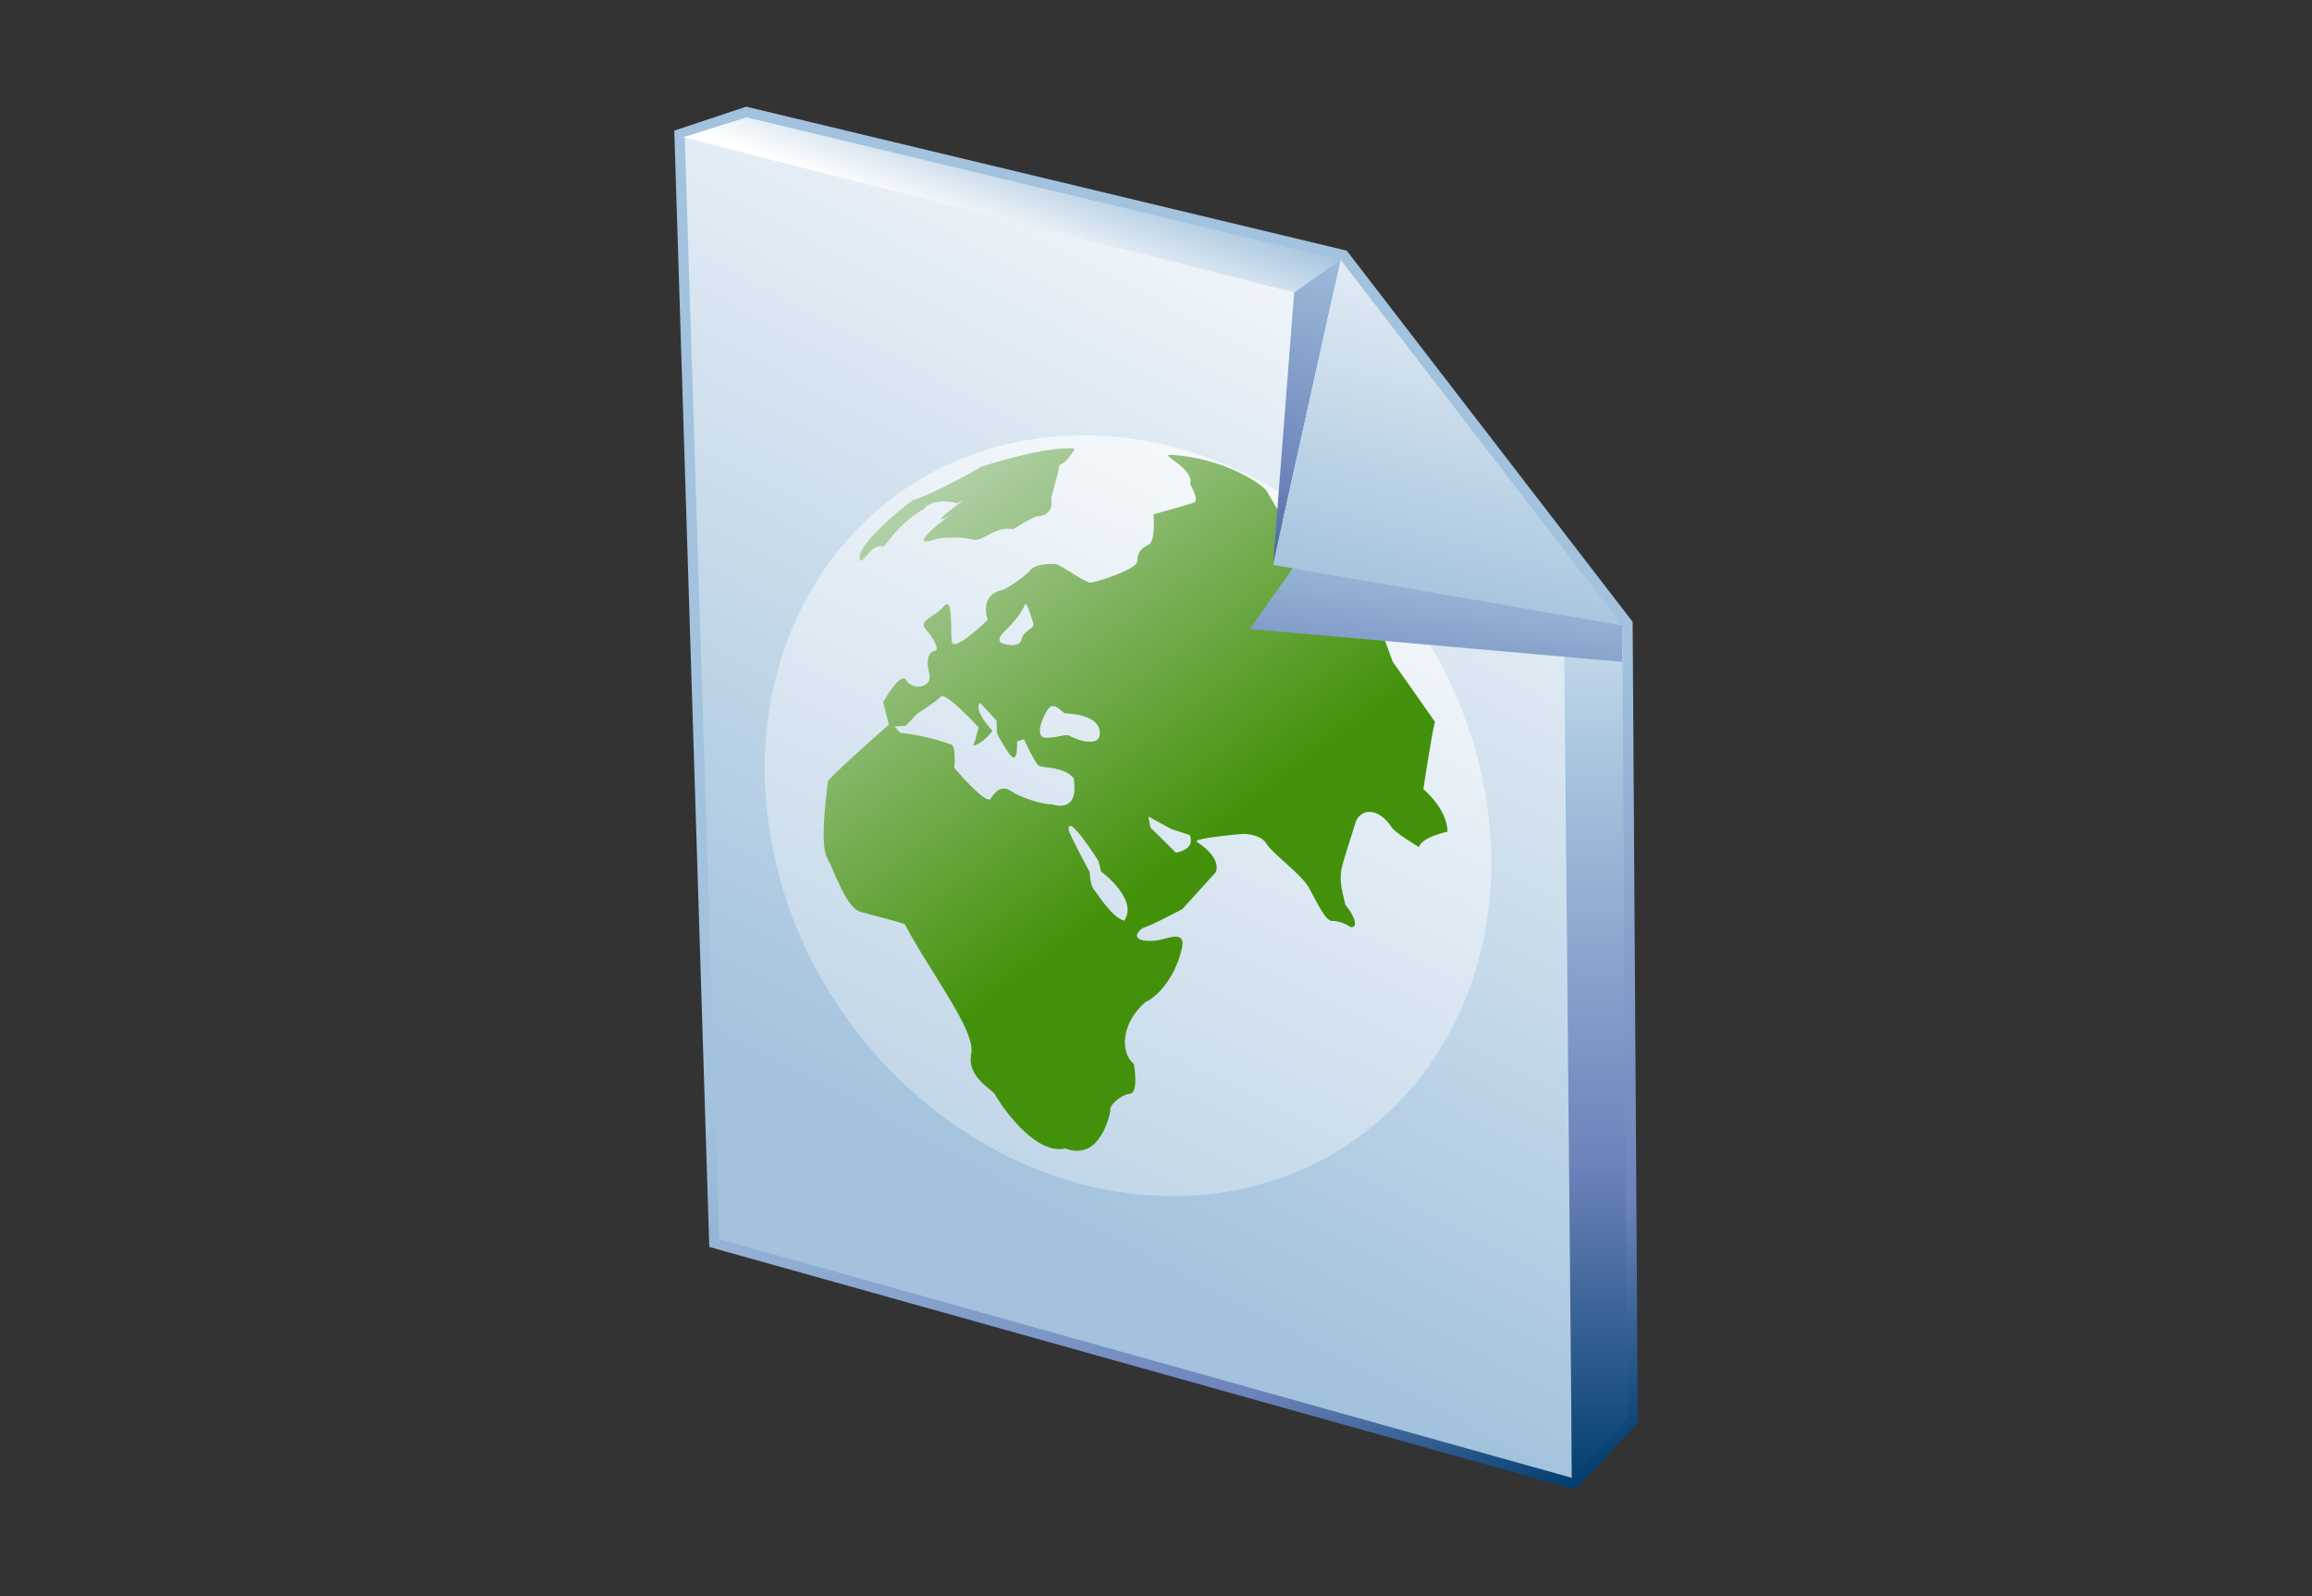 <?xml version="1.0" encoding="UTF-8" standalone="no"?>
<!DOCTYPE svg PUBLIC "-//W3C//DTD SVG 1.1 Tiny//EN" "http://www.w3.org/Graphics/SVG/1.1/DTD/svg11-tiny.dtd">
<svg xmlns="http://www.w3.org/2000/svg" xmlns:xlink="http://www.w3.org/1999/xlink" width="42" height="29" viewBox="0 0 42 29">
<rect x="0" y="0" width="42" height="29" fill="#333333" stroke="none"/>
<rect fill="none" height="29" width="42"/>
<linearGradient id="SVGID_1" gradientUnits="userSpaceOnUse" x1="20.23" y1="14.92" x2="26.89" y2="28.04">
<stop stop-color="#A2C2DD" offset="0.1"/>
<stop stop-color="#6C83BB" offset="0.71"/>
<stop stop-color="#003D6D" offset="0.99"/>
</linearGradient>
<path d="M12.249,2.373l0.636,20.282l15.729,4.406l1.139-1.2l-0.094-14.563l-5.194-6.744L13.555,1.938 L12.249,2.373z" fill="url(#SVGID_1)"/>
<linearGradient id="SVGID_2" gradientUnits="userSpaceOnUse" x1="27.22" y1="1.9" x2="17.04" y2="21.25">
<stop stop-color="#FFFFFF" offset="0.05"/>
<stop stop-color="#A2C2DD" offset="1"/>
</linearGradient>
<path d="M13.066,22.513L12.44,2.506l12.32,2.914c1.249,1.558,2.569,3.466,3.763,5.185l0.032,16.245 L13.066,22.513z" fill="url(#SVGID_2)"/>
<linearGradient id="SVGID_3" gradientUnits="userSpaceOnUse" x1="24.38" y1="6.73" x2="14.29" y2="27.74">
<stop stop-color="#FFFFFF" offset="0"/>
<stop stop-color="#A2C2DD" offset="1"/>
</linearGradient>
<path d="M19.553,7.911c3.606-0.074,6.952,2.959,7.47,6.775c0.519,3.815-1.984,6.969-5.592,7.042 c-3.606,0.075-6.951-2.959-7.471-6.775C13.442,11.138,15.945,7.986,19.553,7.911z" fill="url(#SVGID_3)"/>
<linearGradient id="SVGID_4" gradientUnits="userSpaceOnUse" x1="15.26" y1="6.08" x2="22.26" y2="15.4">
<stop stop-color="#DCE8E4" offset="0"/>
<stop stop-color="#43910A" offset="1"/>
</linearGradient>
<path d="M16.58,9.09c-0.271,0.192-0.984,0.804-0.964,1.037c0.021,0.232,0.19-0.279,0.428-0.196 c0.043-0.002,0.262-0.413,0.735-0.682c0.19-0.228,0.605-0.106,0.605-0.106s1.116-0.491,1.066-0.373 c0.284-0.666-1.971,1.02-1.19,0.597c-0.134,0.073-0.853,0.65-0.222,0.415c0.121-0.015,0.461-0.032,0.635,0.022 s0.401-0.257,0.736-0.191c0.123-0.074,0.367-0.23,0.434-0.231c0.065-0.001,0.306-0.03,0.252-0.332c0,0,0.122-0.431,0.151-0.6 c0.144-0.047,0.28-0.298,0.28-0.298c-0.472-0.06-1.543,0.278-1.702,0.326C17.795,8.513,16.921,8.989,16.58,9.09z" fill="url(#SVGID_4)"/>
<linearGradient id="SVGID_5" gradientUnits="userSpaceOnUse" x1="14.64" y1="6.21" x2="21.62" y2="15.51">
<stop stop-color="#DCE8E4" offset="0"/>
<stop stop-color="#43910A" offset="1"/>
</linearGradient>
<path d="M23.011,8.921l0.448,0.774l0.834,0.286c0,0,0.233,0.252,0.308,0.312 c0.162,0.463,0.451,0.96,0.498,0.982c0.047,0.021,0.255,0.087,0.32,0.075c0.078,0.256,0.013,0.257,0.013,0.257L25.09,11.45 l0.209,0.57l0.769,1.095c-0.054,0.176-0.211,1.221-0.211,1.221s0.438,0.365,0.438,0.774c-0.509,0.118-0.516,0.28-0.516,0.28 s-0.467-0.271-0.517-0.388c-0.286-0.392-0.576-0.258-0.638-0.058c-0.296,0.973-0.333,0.876-0.185,1.491 c0.281,0.356,0.16,0.451,0.076,0.396c-0.085-0.057-0.213-0.102-0.322-0.099c-0.111,0.003-0.281-0.357-0.414-0.602 c-0.132-0.242-0.659-0.617-0.773-0.802c-0.113-0.185-0.433-0.177-0.433-0.177s-0.907,0.075-0.832,0.143 c0.485,0.319,0.341,0.557,0.341,0.557l-0.605,0.667c0,0-0.547,0.293-0.716,0.342c-0.293,0.218,0.071,0.291,0.412,0.191 c0.34-0.102,0.327,0.051,0.292,0.204c-0.128,0.517-0.436,0.851-0.655,0.949c-0.435,0.373-0.473,0.91-0.212,1.126 c0,0,0.094,0.525-0.07,0.541c-0.163,0.015-0.37,0.206-0.359,0.287c0.013,0.083-0.118,0.424-0.177,0.483 c-0.188,0.32-0.491,0.291-0.634,0.224c-0.59,0.139-1.237-0.887-1.283-0.979c-0.045-0.093-0.519-0.316-0.431-0.739 c0.085-0.423-0.729-1.451-1.205-2.351c-0.051-0.039-0.54-0.152-0.805-0.229c-0.265-0.077-0.463-0.715-0.609-0.981 c-0.146-0.267,0.011-1.311,0.013-1.38c0.002-0.071,1.109-1.04,1.109-1.04l-0.102-0.409c0,0,0.32-0.579,0.421-0.394 c0.103,0.185,0.484,0.142,0.415-0.125c-0.07-0.268,0.001-0.399,0.099-0.411c0.099-0.015-0.02-0.234-0.164-0.396 c-0.143-0.161,0.159-0.215,0.331-0.417c0.173-0.201,0.114,0.431,0.143,0.642c0.028,0.21,0.625-0.363,0.653-0.399 c-0.133-0.407,0.162-0.519,0.248-0.533c0.088-0.013,0.45-0.265,0.535-0.373c0.084-0.106,0.36-0.111,0.45-0.103 c0.091,0.009,0.532,0.339,0.632,0.338c0.1-0.004,0.853-0.241,0.854-0.392c0.001-0.152,0.066-0.236,0.202-0.297 c0.135-0.061,0.091-0.553,0.091-0.553s0.64-0.176,0.733-0.213c0.095-0.037-0.021-0.245-0.067-0.338 c0.083-0.281-0.583-0.544-0.35-0.53C22.187,8.317,22.889,8.76,23.011,8.921z M16.25,13.2l0.104,0.114 c0,0,0.463,0.04,0.938,0.217c0.079,0.071,0.043,0.419,0.043,0.419s0.581,0.689,0.662,0.559c0.082-0.13,0.198-0.251,0.369-0.136 c0.17,0.113,0.563,0.246,0.751,0.242c0.081,0.021,0.483,0.142,0.388-0.477c-0.182-0.219-0.565-0.176-0.639-0.232 c-0.074-0.058-0.264-0.475-0.264-0.475l-0.127,0.038c0,0,0.018,0.293-0.061,0.294c-0.075,0.001-0.302-0.438-0.302-0.438 l-0.009-0.234l-0.297-0.32c0,0-0.156,0.084,0.223,0.509c0,0-0.188,0.249-0.351,0.265c0.036-0.061,0.1-0.33,0.1-0.33 s-0.595-0.648-0.686-0.559c-0.105,0.107-0.433,0.313-0.433,0.313l-0.204,0.216L16.25,13.2z M18.624,10.976 c-0.183,0.409-0.513,0.531-0.462,0.676c0.02,0.058,0.361,0.133,0.394-0.03c0.034-0.165,0.228-0.204,0.218-0.274 C18.764,11.277,18.647,10.922,18.624,10.976z M19.346,12.961c-0.057-0.021-0.197-0.23-0.308-0.076 c-0.111,0.153-0.231,0.497-0.062,0.516c0.168,0.021,0.396-0.078,0.458-0.031c0.063,0.045,0.51,0.221,0.542-0.012 C20.031,12.964,19.346,12.961,19.346,12.961z M19.413,15.076c0.005,0.071,0.381,0.765,0.381,0.765s0.009,0.233,0.075,0.315 c0.065,0.079,0.323,0.507,0.554,0.572c0.265-0.395-0.42-0.892-0.42-0.892l-0.05-0.197C19.953,15.639,19.39,14.75,19.413,15.076 z M20.861,14.835l0.038,0.2l0.461,0.456c0,0,0.359-0.041,0.255-0.319l-0.336-0.11L20.861,14.835z" fill="url(#SVGID_5)"/>
<linearGradient id="SVGID_6" gradientUnits="userSpaceOnUse" x1="28.99" y1="7.24" x2="28.99" y2="27.13">
<stop stop-color="#FFFFFF" offset="0"/>
<stop stop-color="#A2C2DD" offset="0.35"/>
<stop stop-color="#6C83BB" offset="0.7"/>
<stop stop-color="#003D6D" offset="1"/>
</linearGradient>
<polygon fill="url(#SVGID_6)" points="28.556,26.85 28.408,10.875 29.471,11.364 29.563,25.785 "/>
<linearGradient id="SVGID_7" gradientUnits="userSpaceOnUse" x1="18.07" y1="4.47" x2="18.78" y2="2.54">
<stop stop-color="#FFFFFF" offset="0.05"/>
<stop stop-color="#A2C2DD" offset="1"/>
</linearGradient>
<polygon fill="url(#SVGID_7)" points="12.408,2.495 13.563,2.132 24.355,4.721 23.51,5.314 "/>
<linearGradient id="SVGID_8" gradientUnits="userSpaceOnUse" x1="25.73" y1="-0.22" x2="21.89" y2="12.55">
<stop stop-color="#FFFFFF" offset="0"/>
<stop stop-color="#A2C2DD" offset="0.35"/>
<stop stop-color="#6C83BB" offset="0.7"/>
<stop stop-color="#003D6D" offset="1"/>
</linearGradient>
<polygon fill="url(#SVGID_8)" points="23.51,5.314 23.126,10.263 24.355,4.721 "/>
<linearGradient id="SVGID_9" gradientUnits="userSpaceOnUse" x1="26.86" y1="6.63" x2="25.42" y2="16.15">
<stop stop-color="#FFFFFF" offset="0"/>
<stop stop-color="#A2C2DD" offset="0.35"/>
<stop stop-color="#6C83BB" offset="0.7"/>
<stop stop-color="#003D6D" offset="1"/>
</linearGradient>
<polygon fill="url(#SVGID_9)" points="23.754,9.944 22.703,11.428 29.468,12.025 29.468,11.319 "/>
<linearGradient id="SVGID_10" gradientUnits="userSpaceOnUse" x1="28.33" y1="2.26" x2="26.11" y2="11.31">
<stop stop-color="#FFFFFF" offset="0.05"/>
<stop stop-color="#A2C2DD" offset="1"/>
</linearGradient>
<polygon fill="url(#SVGID_10)" points="29.471,11.364 24.355,4.721 23.126,10.263 "/>
</svg>